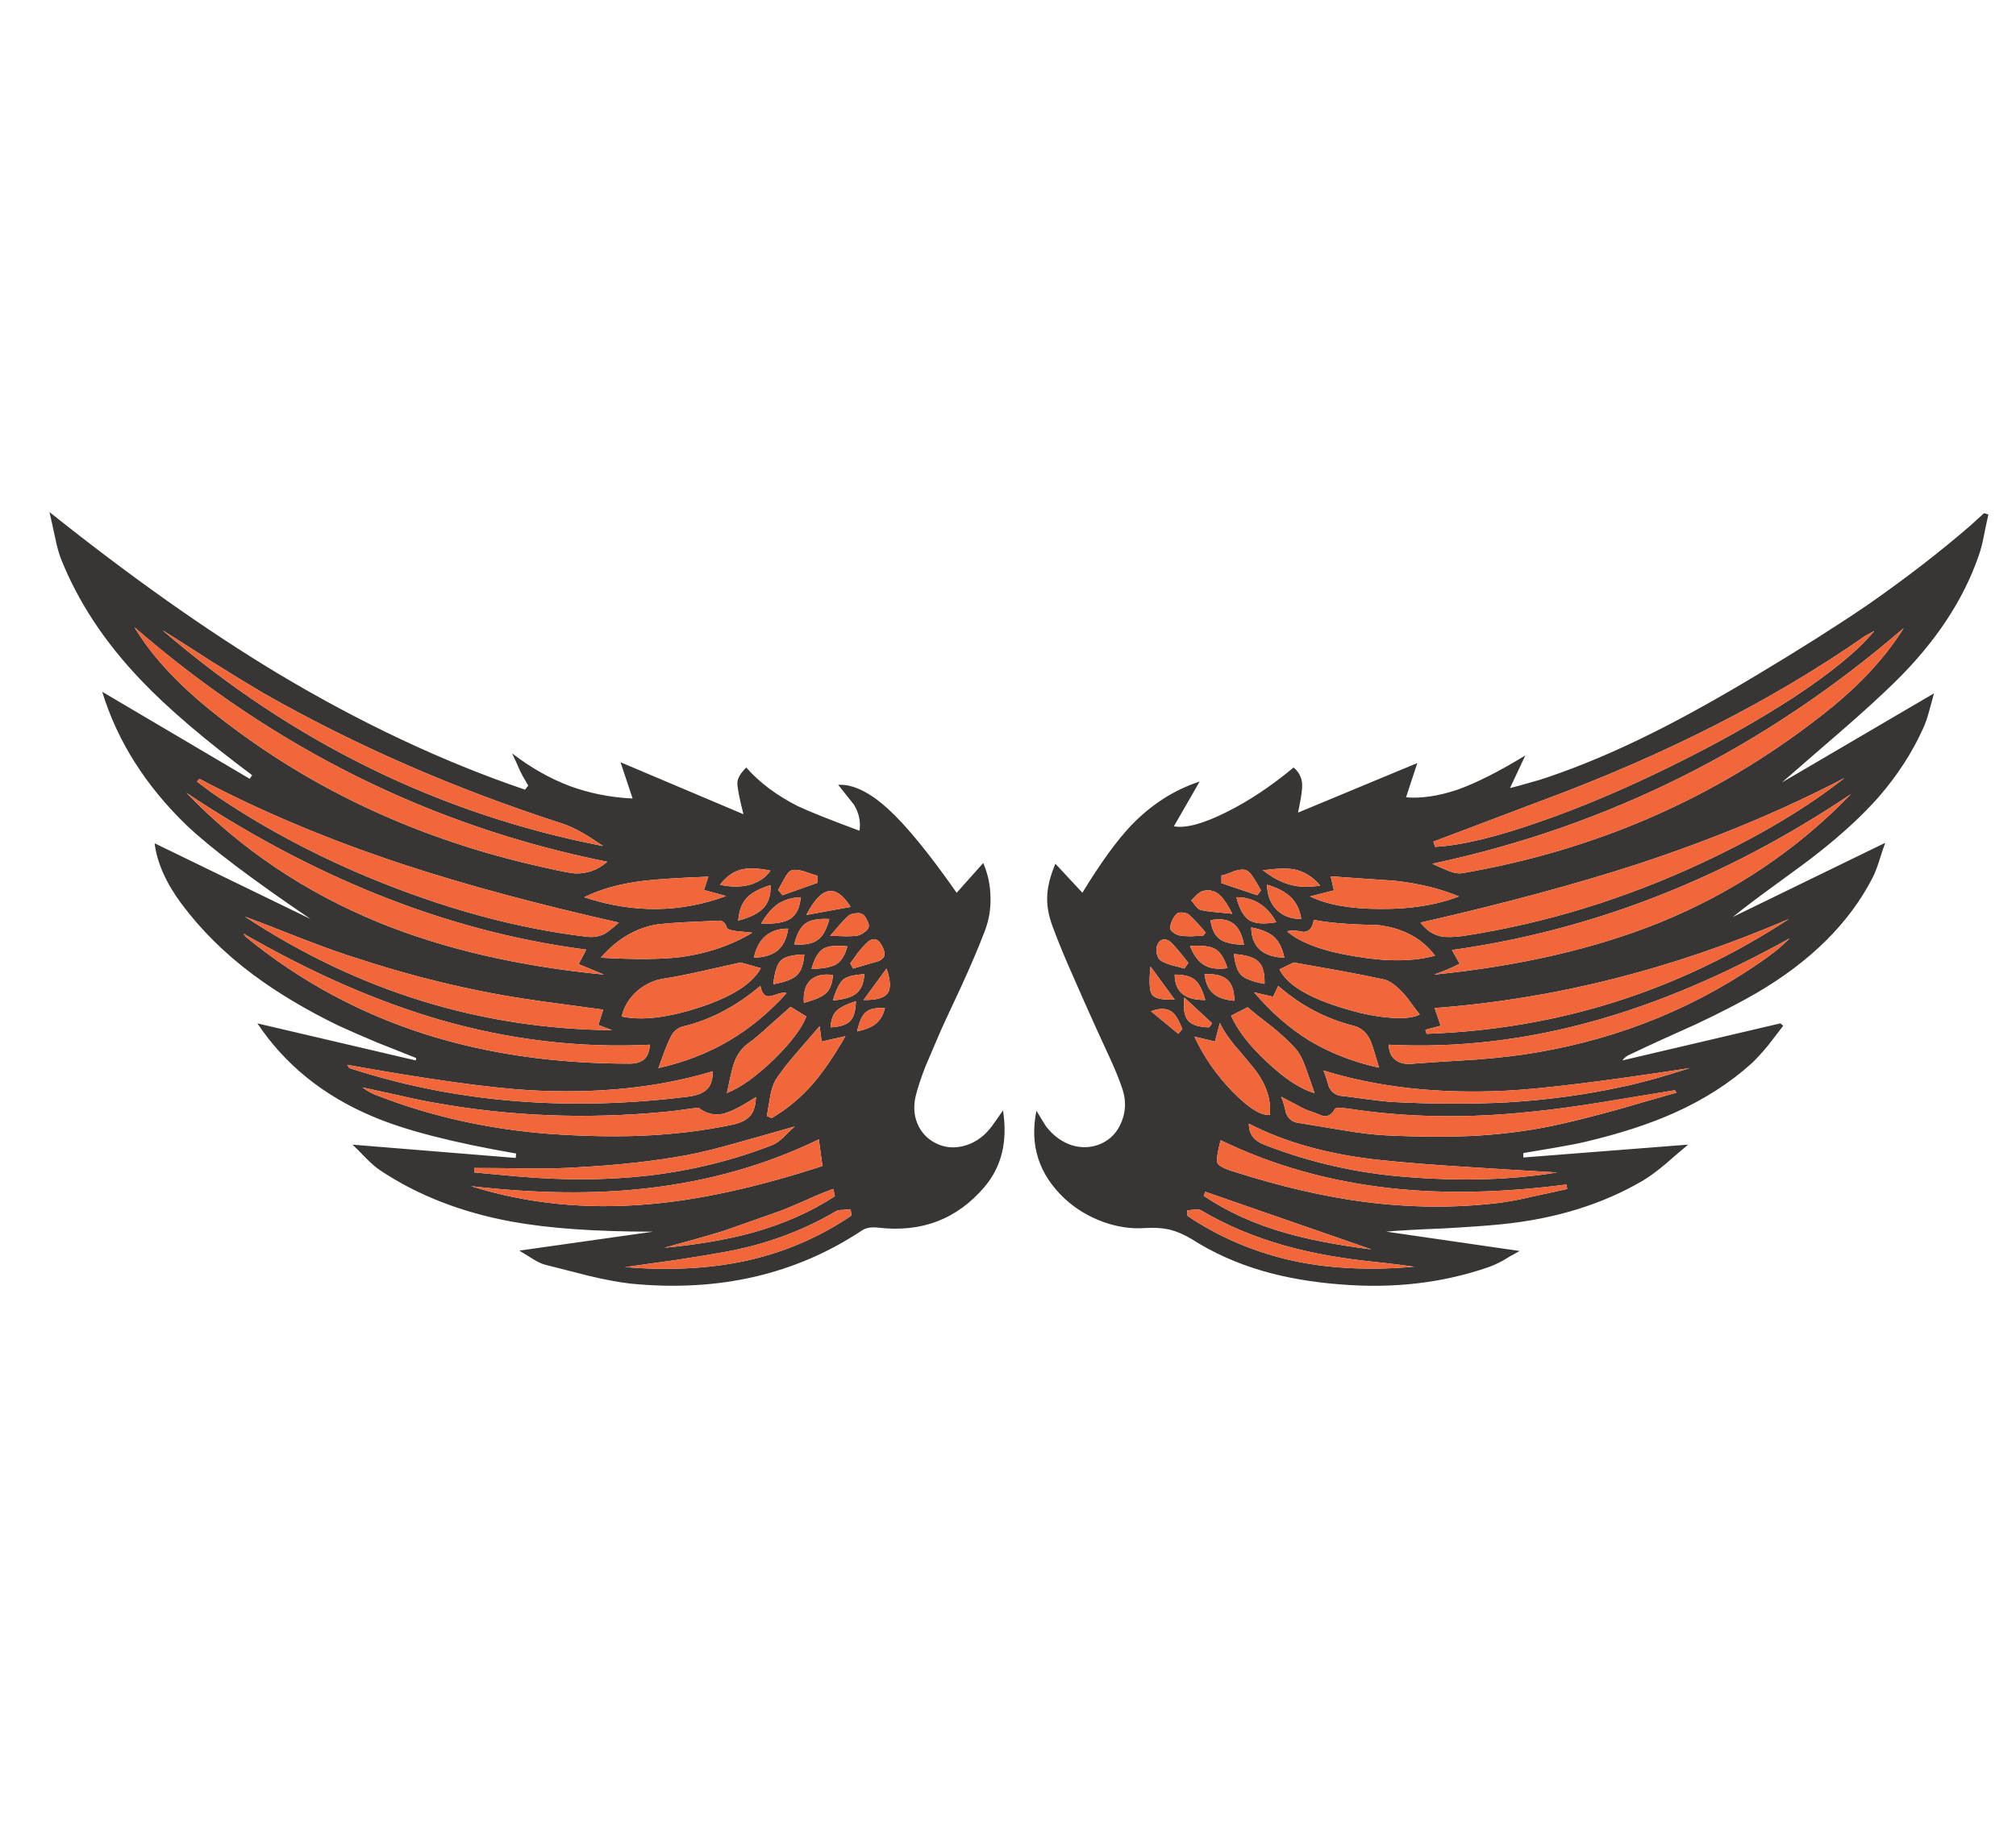 <?xml version="1.0" encoding="utf-8"?>
<!-- Generator: Adobe Illustrator 16.0.0, SVG Export Plug-In . SVG Version: 6.00 Build 0)  -->
<!DOCTYPE svg PUBLIC "-//W3C//DTD SVG 1.1//EN" "http://www.w3.org/Graphics/SVG/1.1/DTD/svg11.dtd">
<svg version="1.1" id="Layer_1" xmlns="http://www.w3.org/2000/svg" xmlns:xlink="http://www.w3.org/1999/xlink" x="0px" y="0px"
	 width="298.621px" height="273.104px" viewBox="0 0 298.621 273.104" enable-background="new 0 0 298.621 273.104"
	 xml:space="preserve">
<g>
	<path fill="#383635" d="M8.159,79.622c-0.518-2.388-0.795-3.642-0.835-3.76c12.019,9.591,23.243,17.532,33.669,23.82
		c12.338,7.4,24.596,13.173,36.775,17.313l0.477-0.598c-0.676-1.154-1.074-1.872-1.194-2.15c-0.398-0.916-0.795-1.791-1.193-2.626
		c2.746,2.108,5.591,3.721,8.536,4.835c2.906,1.073,6.01,1.69,9.313,1.852l-1.791-5.374l18.208,7.701
		c-0.637-2.508-0.935-4.08-0.896-4.715c0.04-0.638,0.477-1.374,1.313-2.209c1.951,2.227,4.497,4.137,7.642,5.73
		c1.792,0.835,4.835,2.05,9.133,3.642c0.199-1.354-0.08-2.647-0.834-3.879c-0.042-0.04-0.817-1.016-2.329-2.927
		c2.188-0.118,4.656,1.074,7.403,3.583c2.706,2.467,6.089,6.606,10.149,12.416l3.94-4.417c0.715,1.674,1.074,3.423,1.074,5.256
		c0.04,1.791-0.299,3.541-1.015,5.253c-0.757,1.988-1.831,4.516-3.224,7.581c-1.87,3.98-3.024,6.487-3.461,7.521
		c-1.076,2.508-1.713,4-1.912,4.479c-0.675,1.712-1.174,3.223-1.492,4.535c-0.358,1.632-0.199,3.104,0.478,4.418
		c0.637,1.234,1.631,2.131,2.985,2.688c1.313,0.518,2.687,0.538,4.119,0.061c1.432-0.478,2.646-1.373,3.642-2.688
		c0.279-0.356,0.855-1.174,1.731-2.448c0.716,4.577-0.2,8.358-2.747,11.344c-4.059,4.776-9.313,6.785-15.76,6.029
		c-0.996-0.118-1.79,0.021-2.388,0.418c-9.831,6.526-21.234,9.153-34.208,7.881c-1.791-0.198-3.92-0.599-6.388-1.193
		c-2.826-0.718-4.935-1.254-6.328-1.612c-0.478-0.119-1.074-0.396-1.791-0.836c-1.274-0.796-1.951-1.213-2.03-1.254l19.82-2.807
		c-8.557,0-15.542-0.496-20.954-1.492c-7.403-1.353-13.891-3.879-19.462-7.58c-0.596-0.399-1.293-0.995-2.089-1.791
		c-0.876-0.916-1.551-1.595-2.03-2.03l24.178,1.97l0.061-0.655c-9.433-1.632-16.517-3.463-21.253-5.492
		c-7.284-3.065-12.975-7.661-17.074-13.79l23.461,5.492l0.06-0.359c-2.587-1.035-4.538-1.811-5.85-2.327
		c-2.269-0.956-4.18-1.791-5.732-2.508c-4.815-2.348-9.034-4.875-12.656-7.583c-4.099-3.063-7.582-6.506-10.447-10.326
		c-2.348-3.146-3.701-6.169-4.06-9.074l23.104,11.224c-8.795-5.971-14.924-10.608-18.387-13.91
		c-6.09-5.892-10.249-12.479-12.478-19.76l21.85,12.894l0.358-0.538c-7.044-5.253-12.517-9.929-16.417-14.028
		c-5.373-5.61-9.333-11.6-11.88-17.969C8.735,82.051,8.438,80.976,8.159,79.622z M83.26,122.009
		c-15.92-5.135-30.686-11.581-44.297-19.342c-2.03-1.195-4.537-2.728-7.522-4.598c-3.262-2.11-5.731-3.682-7.401-4.717
		c19.342,16.638,41.112,27.304,65.31,31.999c-1.353-0.915-2.347-1.552-2.985-1.912C85.25,122.805,84.215,122.327,83.26,122.009z
		 M53.35,142.128c-2.348-0.717-5.214-1.733-8.596-3.044c-3.741-1.474-6.567-2.568-8.477-3.283
		c16.755,11.024,34.883,16.635,54.385,16.834l-2.029-0.777l0.716-2.268c-4.099-0.557-7.184-0.975-9.253-1.253
		c-3.621-0.52-6.665-1.037-9.134-1.554C65.071,145.59,59.201,144.038,53.35,142.128z M86.543,132.933
		c7.203,2.387,14.208,2.329,21.014-0.179l-3.284-0.896l0.656-1.97c-4.219,0.16-7.361,0.359-9.431,0.598
		C91.996,130.884,89.011,131.7,86.543,132.933z M89.946,127.68c-25.989-5.214-49.331-16.794-70.027-34.744
		c2.427,4.061,6.11,8.099,11.045,12.119c14.128,11.462,30.665,19.282,49.609,23.461c2.467,0.56,4.02,0.856,4.657,0.896
		C87.021,129.45,88.592,128.875,89.946,127.68z M89.529,138.367c0.478-0.28,1.193-0.837,2.148-1.674
		c-12.178-2.746-22.805-5.61-31.879-8.597c-11.104-3.66-21.194-7.899-30.267-12.715l-0.358,0.418
		c1.154,0.877,1.871,1.413,2.149,1.612c7.005,4.814,14.686,8.975,23.043,12.477c11.263,4.696,22.109,7.661,32.536,8.896
		C87.856,138.903,88.732,138.764,89.529,138.367z M85.708,142.843l1.134-2.148c-10.467-1.353-20.836-4.1-31.103-8.238
		c-9.632-3.9-19.005-8.896-28.119-14.984c7.999,8.278,17.472,14.666,28.417,19.163c9.632,3.942,20.775,6.527,33.431,7.762
		L85.708,142.843z M92.095,150.604c2.906,0.637,6.706,0.2,11.403-1.313c4.896-1.592,7.959-3.541,9.193-5.851l-2.985-0.837
		c-2.467,0.558-4.338,0.977-5.611,1.255c-2.269,0.517-4.199,0.896-5.792,1.134c-1.472,0.238-2.785,0.855-3.94,1.852
		C93.17,147.917,92.413,149.17,92.095,150.604z M65.111,151.082c-9.392-2.745-19.084-7.005-29.073-12.776l0.418,0.539
		c8,6.527,16.914,11.342,26.745,14.446c9.114,2.866,19.143,4.3,30.087,4.3c0.997,0,1.752-0.26,2.269-0.777
		c0.398-0.438,0.637-1.115,0.716-2.029C85.848,155.301,75.459,154.068,65.111,151.082z M94.901,168.276
		c4.855-0.199,9.432-0.757,13.731-1.671c1.194-0.279,2.049-0.737,2.566-1.374c0.478-0.599,0.737-1.494,0.776-2.687
		c-1.792,1.151-3.145,1.891-4.06,2.208c-1.552,0.637-3.025,0.438-4.417-0.596c-0.081-0.042-0.218-0.042-0.418,0
		c-0.198,0.038-0.358,0.058-0.477,0.058c-1.911,0.28-3.344,0.458-4.299,0.538c-11.501,1.074-22.705,0.637-33.61-1.313
		c-1.472-0.238-3.323-0.616-5.552-1.135c-3.422-0.757-5.233-1.153-5.433-1.194c0.637,0.519,1.414,0.938,2.329,1.255
		c7.801,3.023,16.159,4.895,25.073,5.609C86.125,168.336,90.722,168.436,94.901,168.276z M78.066,173.11
		c-3.503-0.041-6.109-0.06-7.821-0.06v0.657l6.507,0.599c6.805,0.596,13.193,0.554,19.164-0.121
		c6.566-0.757,12.775-2.288,18.626-4.597c0.437-0.199,0.935-0.557,1.493-1.074c0.676-0.678,1.233-1.214,1.67-1.612
		c-3.74,1.073-6.487,1.853-8.238,2.329c-3.025,0.875-5.592,1.514-7.701,1.91c-4.736,0.874-10.049,1.474-15.939,1.791
		C83.718,173.092,81.13,173.15,78.066,173.11z M51.739,158.247l1.731,0.536c14.965,4.616,31.104,5.85,48.416,3.7
		c1.274-0.159,2.19-0.497,2.746-1.015c0.638-0.557,0.957-1.474,0.957-2.746c-8.079,2.429-17.115,3.363-27.105,2.808
		c-6.048-0.359-15.063-1.612-27.042-3.764L51.739,158.247z M69.768,175.739c8.238,2.586,16.975,3.481,26.208,2.686
		c7.602-0.637,16.219-2.526,25.851-5.672l-0.539-3.94c-7.8,3.782-16.238,6.19-25.312,7.225
		C88.135,176.951,79.399,176.852,69.768,175.739z M173.883,122.427c1.75,0.318,4.338-0.378,7.76-2.089
		c3.303-1.633,6.627-3.842,9.971-6.626c0.955,0.795,1.373,1.831,1.254,3.104c-0.042,0.716-0.241,1.91-0.598,3.581l17.67-7.343
		l-1.67,5.074c2.228,0.2,4.774-0.177,7.642-1.132c2.864-1.035,6.208-2.729,10.028-5.075l-2.269,4.835
		c0.675-0.16,1.634-0.419,2.865-0.777c1.032-0.278,1.892-0.536,2.565-0.774c5.094-1.712,10.448-3.981,16.061-6.806
		c4.378-2.189,9.453-5.015,15.223-8.479c6.249-3.741,11.682-7.185,16.299-10.328c5.651-3.94,10.727-7.861,15.224-11.761l1.968-1.792
		l0.659,0.181c-0.158,0.675-0.38,1.712-0.659,3.104c-0.236,1.233-0.496,2.228-0.773,2.983c-2.271,6.608-6.41,12.855-12.418,18.746
		c-2.108,2.07-4.813,4.537-8.119,7.402c-3.78,3.265-6.645,5.752-8.599,7.464l22.509-13.194l-0.717,2.627
		c-0.277,1.033-0.576,1.89-0.896,2.566c-1.59,3.541-3.78,6.924-6.565,10.148c-2.389,2.706-5.354,5.451-8.896,8.239
		c-1.192,0.954-3.305,2.525-6.33,4.715c-2.742,1.988-4.873,3.604-6.387,4.835l22.565-10.983c-0.239,0.636-0.536,1.53-0.896,2.687
		c-0.317,0.994-0.637,1.811-0.955,2.446c-3.422,6.687-9.133,12.378-17.133,17.075c-2.39,1.392-5.393,2.944-9.015,4.656
		c-4.101,1.831-7.185,3.244-9.253,4.239c-0.518,0.239-0.816,0.377-0.896,0.418c-0.317,0.198-0.576,0.438-0.775,0.717l23.4-5.491
		l0.418,0.356c-0.994,1.274-1.729,2.229-2.207,2.865c-0.914,1.114-1.731,2.01-2.448,2.686c-3.265,2.946-7.125,5.415-11.581,7.403
		c-3.661,1.634-8.02,3.044-13.073,4.24c-1.194,0.277-2.728,0.575-4.599,0.893c-2.783,0.479-4.317,0.738-4.596,0.777v0.656
		l24.416-1.909c-1.513,1.272-2.627,2.228-3.344,2.866c-1.232,1.033-2.309,1.83-3.224,2.387c-6.052,3.582-13.134,5.771-21.253,6.566
		c-1.989,0.198-4.797,0.398-8.418,0.598c-3.94,0.159-6.766,0.315-8.478,0.478l19.763,2.867c-1.115,0.598-1.912,1.053-2.391,1.371
		c-0.877,0.479-1.609,0.816-2.209,1.016c-6.766,2.349-14.07,3.203-21.908,2.566c-4.182-0.317-8-0.974-11.463-1.969
		c-3.861-1.114-7.383-2.688-10.566-4.717c-1.114-0.678-2.209-1.154-3.285-1.433c-1.073-0.24-2.268-0.319-3.583-0.24
		c-2.07,0.16-4.158-0.139-6.267-0.895c-2.188-0.797-4.099-1.949-5.731-3.463c-3.821-3.582-5.214-7.921-4.179-13.014
		c0.797,1.311,1.273,2.088,1.434,2.326c1.074,1.393,2.367,2.329,3.879,2.807c1.514,0.438,2.965,0.338,4.357-0.298
		c1.354-0.639,2.33-1.691,2.926-3.165c0.638-1.553,0.697-3.145,0.178-4.775c-0.396-1.234-0.992-2.728-1.791-4.478
		c-0.915-1.99-1.592-3.463-2.027-4.418c-1.514-3.342-2.627-5.851-3.344-7.521c-1.354-3.027-2.408-5.573-3.165-7.643
		c-0.675-1.752-0.954-3.384-0.833-4.895c0.079-1.314,0.475-2.828,1.193-4.539l4,4.297c2.665-4.378,5.072-7.701,7.222-9.97
		c2.986-3.102,6.371-5.271,10.149-6.506L173.883,122.427z M187.674,131.083c0.038,1.553,0.516,2.785,1.43,3.701
		c0.918,0.915,2.131,1.374,3.644,1.374c-0.2-1.395-0.757-2.509-1.671-3.344C190.241,132.058,189.104,131.48,187.674,131.083z
		 M184.57,128.935c-0.36-0.16-0.938-0.12-1.733,0.119c-0.833,0.357-1.474,0.578-1.91,0.656v1.135l5.313,1.792l0.539-0.717
		c-0.44-0.795-0.777-1.374-1.016-1.731C185.363,129.51,184.967,129.092,184.57,128.935z M186.6,140.694
		c0.875,0.757,2.088,1.155,3.642,1.194c-0.278-1.354-0.775-2.369-1.494-3.044c-0.756-0.678-1.89-1.155-3.401-1.434
		C185.346,138.805,185.764,139.898,186.6,140.694z M182.659,136.815c-0.835-0.599-1.95-0.757-3.343-0.479
		c0.158,1.313,0.617,2.249,1.373,2.805c0.717,0.519,1.91,0.796,3.58,0.838C183.991,138.466,183.455,137.411,182.659,136.815z
		 M190.659,138.007c2.028,1.712,5.411,2.947,10.149,3.701c4.695,0.796,8.614,0.756,11.758-0.118c-1.948-2.587-4.773-4.1-8.476-4.536
		c-4.3-0.08-7.462-0.339-9.493-0.777c-0.16,1.195-0.677,1.791-1.552,1.791C191.932,137.829,191.137,137.808,190.659,138.007z
		 M189.046,136.634c-1.353-2.467-3.325-3.701-5.909-3.701c0.437,1.712,1.073,2.848,1.911,3.403
		C185.883,136.854,187.216,136.952,189.046,136.634z M187.076,128.935c1.354,1.073,2.706,1.791,4.061,2.148
		c1.313,0.357,2.785,0.396,4.418,0.119c-1.076-1.274-2.349-2.069-3.824-2.388C190.659,128.616,189.104,128.656,187.076,128.935z
		 M176.45,133.411c0.159,0.159,0.377,0.438,0.655,0.835c0.279,0.317,0.539,0.518,0.777,0.596c0.596,0.121,1.313,0.221,2.148,0.299
		c0.518,0.042,1.354,0.121,2.506,0.239c-0.676-1.313-1.253-2.188-1.73-2.627c-0.679-0.717-1.512-0.976-2.507-0.775
		c-0.278,0.04-0.599,0.218-0.957,0.538C176.948,132.914,176.648,133.211,176.45,133.411z M174.301,135.381
		c-0.279,0.278-0.496,0.596-0.656,0.956c-0.199,0.398-0.299,0.796-0.299,1.192c-0.041,0.16,0.119,0.381,0.478,0.659
		c0.356,0.237,0.678,0.378,0.956,0.417c0.478,0.079,1.035,0.119,1.671,0.119c0.397-0.04,0.975-0.06,1.729-0.06l0.418-0.477
		c-0.518-0.638-0.914-1.095-1.193-1.373c-0.518-0.558-0.955-0.996-1.313-1.313c-0.199-0.16-0.496-0.26-0.896-0.299
		C174.758,135.163,174.459,135.223,174.301,135.381z M171.377,140.156c-0.121,0.319-0.121,0.736,0,1.255
		c0.158,0.478,0.336,0.774,0.536,0.896c0.438,0.278,1.014,0.519,1.731,0.717c0.396,0.079,0.994,0.239,1.791,0.477l0.597-0.835
		c-0.558-0.716-0.976-1.234-1.253-1.553c-0.479-0.597-0.896-1.073-1.252-1.432c-0.439-0.398-0.858-0.557-1.256-0.478
		C171.834,139.321,171.535,139.639,171.377,140.156z M176.271,140.156c0.557,1.394,1.254,2.328,2.09,2.807
		c0.793,0.518,1.949,0.676,3.462,0.479c-0.478-1.474-1.077-2.408-1.792-2.808C179.354,140.196,178.102,140.038,176.271,140.156z
		 M176.986,145.172c-0.598-0.517-1.592-0.776-2.983-0.776c0,2.547,1.511,3.8,4.534,3.762
		C178.102,146.644,177.584,145.65,176.986,145.172z M179.734,147.202c0.674,0.597,1.709,0.954,3.103,1.072
		c0-1.432-0.337-2.467-1.015-3.103c-0.715-0.638-1.852-0.916-3.401-0.837C178.579,145.65,179.018,146.604,179.734,147.202z
		 M174.003,148.098l-3.583-4.897c-0.24,2.229-0.16,3.624,0.239,4.181C171.057,147.938,172.171,148.177,174.003,148.098z
		 M174.54,153.172l0.597-0.719c-0.516-1.272-0.996-2.088-1.432-2.446c-0.758-0.638-1.831-0.696-3.223-0.179L174.54,153.172z
		 M179.973,154.308l-3.045-0.719c1.354,2.946,3.244,5.672,5.672,8.181c2.389,2.428,4.219,3.563,5.493,3.401
		c0.237-2.427-0.638-4.836-2.628-7.223c-1.115-1.354-1.97-2.369-2.566-3.046c-0.996-1.193-1.73-2.309-2.209-3.345L179.973,154.308z
		 M179.076,152.217l0.479-0.597l-4.119-3.821c-0.199,1.592-0.021,2.727,0.537,3.402
		C176.527,151.838,177.563,152.175,179.076,152.217z M188.57,147.679l-2.807-0.657c2.467,2.907,5.174,5.274,8.118,7.105
		c3.104,1.87,6.566,3.225,10.388,4.06c-0.52-1.832-0.914-3.104-1.194-3.82c-0.519-1.273-1.371-2.07-2.566-2.389
		c-4.138-1.035-7.86-3.005-11.163-5.91L188.57,147.679z M189.523,143.62c1.154,2.348,4.478,4.317,9.972,5.91
		c2.269,0.677,4.397,1.095,6.388,1.253c2.069,0.159,3.541,0,4.416-0.479c-0.597-0.754-1.035-1.332-1.313-1.729
		c-0.479-0.677-0.935-1.234-1.375-1.672c-0.992-1.033-1.869-1.633-2.623-1.791c-1.831-0.398-4.04-0.835-6.629-1.313
		c-2.984-0.518-5.23-0.917-6.744-1.195L189.523,143.62z M187.313,145.769c0.043-1.592-0.256-2.688-0.896-3.284
		c-0.636-0.636-1.849-1.014-3.64-1.135c0.158,1.514,0.517,2.548,1.074,3.104C184.41,145.013,185.563,145.451,187.313,145.769z
		 M182.361,150.485c0.914,2.109,2.666,4.377,5.252,6.807c2.707,2.546,5.072,4.099,7.104,4.653c-0.557-1.631-0.975-2.822-1.253-3.578
		c-0.438-1.314-0.954-2.311-1.552-2.986c-0.877-0.994-2.051-2.089-3.521-3.284c-1.672-1.273-2.865-2.228-3.584-2.863
		L182.361,150.485z M115.199,133.948c-0.875,0.638-1.691,1.593-2.448,2.867c1.99,0.118,3.442-0.121,4.358-0.717
		c0.876-0.597,1.374-1.651,1.493-3.165C117.328,132.973,116.193,133.311,115.199,133.948z M115.915,132.636l5.195-1.852v-1.017
		c-0.875-0.278-1.533-0.497-1.971-0.655c-0.796-0.238-1.413-0.299-1.851-0.179c-0.358,0.119-0.716,0.517-1.075,1.193
		c-0.197,0.358-0.517,0.935-0.955,1.73L115.915,132.636z M109.647,128.875c-1.115,0.317-2.109,1.053-2.985,2.208
		c1.593,0.357,3.064,0.357,4.418,0c1.354-0.399,2.368-1.096,3.044-2.09C112.253,128.594,110.762,128.555,109.647,128.875z
		 M110.602,133.053c-0.716,0.756-1.134,1.871-1.253,3.344c1.83-0.478,3.105-1.135,3.821-1.97c0.716-0.798,1.035-1.891,0.955-3.285
		C112.453,131.661,111.279,132.297,110.602,133.053z M109.049,137.949c-0.835-0.12-1.292-0.278-1.371-0.479
		c-0.2-0.638-0.538-0.996-1.016-1.074c-0.557,0.04-0.975,0.059-1.253,0.059c-1.751,0.081-3.064,0.139-3.94,0.179
		c-1.512,0.081-2.827,0.181-3.94,0.299c-3.224,0.479-6.07,2.13-8.537,4.956c4.895,0.279,8.754,0.258,11.582-0.06
		c4.058-0.519,7.681-1.731,10.865-3.642C110.323,138.067,109.528,137.99,109.049,137.949z M116.751,137.59
		c-1.313-0.04-2.428,0.32-3.344,1.074c-0.876,0.756-1.452,1.831-1.731,3.225c1.551-0.039,2.746-0.417,3.582-1.134
		C116.055,140.038,116.552,138.982,116.751,137.59z M117.647,139.917c1.551,0.121,2.706-0.099,3.463-0.657
		c0.755-0.517,1.332-1.55,1.73-3.103c-1.631-0.079-2.805,0.14-3.521,0.656C118.562,137.372,118.005,138.406,117.647,139.917z
		 M98.484,155.618c-0.2,0.518-0.518,1.395-0.956,2.629c3.901-0.877,7.422-2.25,10.566-4.12c3.025-1.792,5.832-4.119,8.418-6.985
		c-0.28-0.081-0.657-0.06-1.135,0.061c-0.517,0.197-0.896,0.317-1.134,0.357c-0.836,0.239-1.374-0.26-1.613-1.492
		c-3.622,3.063-7.462,5.075-11.521,6.028c-0.317,0.079-0.658,0.26-1.015,0.539c-0.318,0.278-0.558,0.596-0.716,0.954
		C99.1,154.107,98.801,154.783,98.484,155.618z M119.08,148.574c1.671-0.438,2.786-0.937,3.343-1.492
		c0.558-0.558,0.876-1.433,0.955-2.627c-1.473-0.199-2.586,0.061-3.343,0.774C119.277,145.99,118.959,147.101,119.08,148.574z
		 M110.722,154.665c-1.036,0.794-1.752,1.909-2.15,3.341c-0.239,0.838-0.537,2.151-0.895,3.938c2.069-0.834,4.396-2.505,6.984-5.014
		c2.506-2.467,4.099-4.576,4.775-6.328l-2.329-1.434c-0.677,0.598-1.711,1.513-3.104,2.747
		C112.772,153.071,111.677,153.987,110.722,154.665z M114.542,145.829c1.751-0.32,2.925-0.775,3.521-1.374
		c0.598-0.558,0.957-1.573,1.075-3.044c-1.751,0.04-2.906,0.338-3.462,0.896C115.12,142.824,114.741,143.998,114.542,145.829z
		 M122.96,138.664c0.636,0,1.433,0.021,2.388,0.06c0.716,0,1.292-0.04,1.731-0.119c0.319-0.081,0.656-0.259,1.015-0.538
		c0.357-0.238,0.557-0.497,0.597-0.774c0.039-0.278-0.06-0.617-0.299-1.017c-0.16-0.396-0.378-0.676-0.657-0.835
		c-0.239-0.159-0.577-0.199-1.015-0.121c-0.438,0.042-0.755,0.14-0.955,0.3c-0.397,0.317-0.836,0.756-1.313,1.313
		C124.174,137.251,123.675,137.829,122.96,138.664z M121.944,140.576c-0.755,0.476-1.333,1.473-1.73,2.983
		c1.75-0.039,2.985-0.277,3.701-0.717c0.716-0.476,1.253-1.353,1.61-2.626C123.855,140.019,122.661,140.137,121.944,140.576z
		 M127.019,141.232c-0.238,0.357-0.597,0.856-1.074,1.492l0.417,0.775c2.149-0.637,3.323-0.976,3.522-1.015
		c0.637-0.198,1.016-0.518,1.135-0.956c0.039-0.398-0.1-0.896-0.418-1.491c-0.636-1.114-1.432-1.175-2.388-0.18
		C127.855,140.216,127.458,140.675,127.019,141.232z M122.72,132.037c-1.074,0.199-2.168,1.374-3.283,3.523l6.567-1.194
		C124.89,132.615,123.795,131.838,122.72,132.037z M131.496,147.142c0.478-0.717,0.418-1.93-0.178-3.643l-3.403,4.657
		C129.786,148.196,130.979,147.859,131.496,147.142z M126.9,147.142c0.676-0.597,1.055-1.533,1.134-2.807
		c-1.512,0.081-2.548,0.338-3.105,0.776c-0.556,0.479-1.074,1.514-1.552,3.104C125.01,148.098,126.184,147.739,126.9,147.142z
		 M121.707,154.308l-0.298-2.27c-0.756,0.875-1.891,2.188-3.403,3.938c-1.314,1.511-2.349,2.847-3.104,4
		c-0.358,0.599-0.637,1.451-0.836,2.567c-0.118,0.635-0.278,1.57-0.478,2.805l0.717,0.299c2.268-1.313,4.337-3.046,6.208-5.193
		c1.513-1.791,3.084-4.101,4.715-6.925L121.707,154.308z M125.944,151.261c0.519-0.518,0.796-1.493,0.836-2.924
		c-1.472,0.476-2.449,0.975-2.926,1.492c-0.478,0.476-0.756,1.272-0.835,2.388C124.452,152.136,125.427,151.818,125.944,151.261z
		 M128.274,149.948c-0.558,0.437-0.997,1.395-1.314,2.865c1.154-0.238,2.05-0.596,2.686-1.073c0.717-0.558,1.194-1.354,1.434-2.389
		C129.766,149.272,128.83,149.469,128.274,149.948z M123.437,176.156c-0.955,0.316-2.267,0.854-3.94,1.611
		c-1.79,0.795-3.123,1.354-3.999,1.671c-4.258,1.514-7.083,2.508-8.477,2.985c-1.153,0.357-2.587,0.775-4.298,1.253
		c-1.91,0.518-3.343,0.914-4.297,1.194c5.013-0.479,9.392-1.234,13.133-2.27c4.538-1.273,8.576-3.063,12.118-5.374L123.437,176.156z
		 M123.855,179.439c-5.054,2.985-10.627,5.016-16.715,6.088c-1.95,0.359-4.378,0.76-7.284,1.194
		c-3.223,0.438-5.652,0.777-7.283,1.016c6.407,0.517,12.219,0.237,17.432-0.836c5.891-1.231,11.264-3.502,16.119-6.807l-0.119-0.895
		c-0.518,0-0.895,0.021-1.134,0.06C124.393,179.26,124.053,179.318,123.855,179.439z M185.643,168.515
		c0.398,0.479,1.035,0.875,1.912,1.193c6.606,2.547,13.473,4.1,20.596,4.656c8.24,0.677,15.742,0.456,22.508-0.656
		c-5.573-0.318-9.83-0.576-12.776-0.775c-5.294-0.317-9.81-0.678-13.551-1.076c-7.483-0.795-13.931-2.585-19.342-5.372
		C184.988,167.319,185.206,167.995,185.643,168.515z M192.33,166.365c1.434,0.239,3.602,0.597,6.506,1.074
		c2.589,0.438,4.738,0.696,6.45,0.774c4.854,0.239,9.291,0.261,13.31,0.062c4.659-0.28,9.018-0.896,13.076-1.852
		c2.27-0.518,5.055-1.234,8.359-2.149c1.869-0.557,4.636-1.353,8.297-2.388l-0.239-0.356c-4.655,0.754-8.157,1.331-10.508,1.729
		c-4.177,0.676-7.699,1.153-10.567,1.433c-9.509,1.034-18.563,0.896-27.16-0.418c-1.313-0.198-2.028-0.179-2.148,0.062
		c-0.439,0.795-1.016,1.135-1.73,1.014c-0.799-0.317-1.375-0.536-1.731-0.656c-0.64-0.197-1.374-0.535-2.209-1.015
		c-0.997-0.518-1.753-0.916-2.269-1.194c0.236,0.519,0.478,1.313,0.715,2.389C190.798,165.748,191.415,166.245,192.33,166.365z
		 M175.912,180.156c4.855,3.262,10.229,5.513,16.121,6.744c5.253,1.073,11.063,1.334,17.43,0.774
		c-1.313-0.197-3.242-0.437-5.791-0.715c-4.895-0.479-9.333-1.273-13.311-2.388c-4.538-1.273-8.698-3.025-12.479-5.256
		c-0.199-0.117-0.52-0.157-0.955-0.117c-0.479,0.077-0.836,0.117-1.076,0.117L175.912,180.156z M178.301,177.17
		c3.461,2.348,7.501,4.179,12.119,5.494c3.422,0.992,7.66,1.81,12.715,2.446l-24.598-8.537L178.301,177.17z M182.779,173.59
		c6.845,2.188,13.271,3.682,19.281,4.476c6.808,0.876,13.375,0.936,19.699,0.182c1.434-0.16,3.165-0.479,5.193-0.957
		c1.154-0.238,2.887-0.616,5.197-1.133l-0.121-0.657c-9.514,1.233-18.209,1.412-26.09,0.536c-9.033-0.994-17.412-3.362-25.133-7.104
		c-0.479,1.831-0.637,2.944-0.479,3.344C180.491,172.712,181.305,173.15,182.779,173.59z M276.327,94.188
		c-13.65,9.514-29.67,17.671-48.058,24.478l-15.94,6.028l0.237,0.777c3.822-0.2,8.977-1.432,15.463-3.701
		c6.09-2.108,12.537-4.836,19.343-8.179s12.875-6.745,18.209-10.208c5.69-3.742,9.71-7.046,12.058-9.91L276.327,94.188z
		 M276.385,100.159c2.189-2.268,4.061-4.637,5.612-7.104c-20.574,17.751-43.858,29.394-69.849,34.924
		c0.518,0.239,1.295,0.576,2.33,1.015c0.873,0.358,1.609,0.478,2.209,0.358c19.818-3.422,37.449-11.144,52.894-23.163
		C272.208,104.158,274.477,102.149,276.385,100.159z M263.491,140.515c0.237-0.199,0.776-0.696,1.612-1.494
		c-9.871,5.494-19.385,9.534-28.537,12.121c-10.346,2.944-20.635,4.158-30.862,3.642c0.037,1.154,0.437,1.95,1.192,2.388
		c0.599,0.397,1.435,0.538,2.506,0.42c2.031-0.16,5.096-0.359,9.193-0.599c3.581-0.278,6.607-0.639,9.076-1.075
		c12.576-2.148,23.918-6.826,34.029-14.028C262.616,141.212,263.213,140.754,263.491,140.515z M274.176,117.651
		c-18.586,12.497-38.285,20.196-59.103,23.104l1.137,2.03c-0.956,0.478-1.593,0.774-1.912,0.896
		c-0.198,0.079-0.815,0.318-1.851,0.715c12.658-1.273,23.781-3.84,33.371-7.702C256.766,132.237,266.217,125.888,274.176,117.651z
		 M242.537,128.039c-9.193,2.983-19.898,5.869-32.118,8.654c0.794,1.075,1.791,1.752,2.983,2.03c0.838,0.16,1.971,0.141,3.404-0.06
		c12.137-1.87,23.979-5.512,35.521-10.924c8.396-3.94,15.362-8.101,20.894-12.478C264.027,120.079,253.799,124.336,242.537,128.039z
		 M206.539,130.487c-4.219-0.279-7.364-0.498-9.434-0.656l0.478,2.088l-3.522,0.896c2.547,1.234,6.01,1.852,10.389,1.852
		c4.457,0.04,8.337-0.577,11.641-1.852C213.344,131.661,210.16,130.884,206.539,130.487z M211.134,152.574l0.181,0.598
		c19.463-0.677,37.353-6.348,53.668-17.015c-17.351,7.48-34.844,11.88-52.476,13.192l0.896,2.626L211.134,152.574z M240.387,160.992
		c1.193-0.239,2.865-0.657,5.016-1.253c1.115-0.318,2.744-0.816,4.895-1.492c-12.693,1.948-21.709,3.063-27.042,3.342
		c-10.069,0.518-19.144-0.479-27.222-2.984c0.236,0.519,0.496,1.292,0.775,2.327c0.356,0.838,0.975,1.313,1.85,1.435
		c0.199,0,1.432,0.158,3.701,0.477c1.513,0.199,2.746,0.338,3.703,0.419c6.168,0.318,11.918,0.339,17.254,0.06
		C229.283,162.962,234.975,162.185,240.387,160.992z"/>
	<path fill="#F2673A" d="M240.387,160.992c-5.412,1.191-11.104,1.97-17.072,2.326c-5.334,0.28-11.086,0.261-17.254-0.059
		c-0.955-0.081-2.189-0.22-3.703-0.419c-2.269-0.317-3.5-0.477-3.7-0.477c-0.875-0.12-1.492-0.597-1.851-1.435
		c-0.277-1.035-0.537-1.81-0.774-2.327c8.079,2.507,17.151,3.502,27.222,2.984c5.333-0.278,14.35-1.394,27.042-3.342
		c-2.149,0.676-3.778,1.174-4.894,1.491C243.252,160.335,241.581,160.753,240.387,160.992z M211.134,152.574l2.269-0.598
		l-0.896-2.626c17.632-1.313,35.125-5.712,52.476-13.192c-16.315,10.667-34.205,16.337-53.668,17.015L211.134,152.574z
		 M206.539,130.487c3.621,0.397,6.807,1.175,9.551,2.328c-3.304,1.274-7.184,1.892-11.641,1.852c-4.379,0-7.842-0.617-10.389-1.852
		l3.522-0.896l-0.478-2.088C199.174,129.989,202.32,130.207,206.539,130.487z M276.385,100.159c-1.908,1.99-4.177,4-6.804,6.029
		c-15.444,12.02-33.074,19.741-52.894,23.163c-0.6,0.119-1.336,0-2.209-0.358c-1.035-0.438-1.813-0.775-2.33-1.015
		c25.99-5.53,49.273-17.173,69.849-34.924C280.445,95.522,278.575,97.892,276.385,100.159z M274.176,117.651
		c-7.959,8.237-17.41,14.585-28.357,19.042c-9.59,3.861-20.713,6.429-33.369,7.702c1.033-0.396,1.65-0.636,1.85-0.715
		c0.319-0.121,0.956-0.418,1.912-0.896l-1.137-2.03C235.891,137.848,255.59,130.148,274.176,117.651z M273.221,115.263
		c-5.529,4.376-12.498,8.537-20.894,12.478c-11.542,5.412-23.384,9.054-35.521,10.924c-1.435,0.2-2.566,0.22-3.404,0.06
		c-1.192-0.278-2.189-0.956-2.983-2.03c12.22-2.785,22.925-5.67,32.118-8.654C253.799,124.336,264.027,120.079,273.221,115.263z
		 M263.491,140.515c-0.277,0.239-0.875,0.697-1.789,1.374c-10.111,7.203-21.453,11.88-34.029,14.028
		c-2.469,0.438-5.495,0.797-9.077,1.075c-4.098,0.238-7.16,0.438-9.191,0.599c-1.072,0.118-1.908-0.021-2.508-0.42
		c-0.756-0.438-1.154-1.232-1.191-2.388c10.229,0.518,20.518-0.696,30.861-3.642c9.154-2.587,18.666-6.627,28.537-12.121
		C264.268,139.819,263.729,140.316,263.491,140.515z M276.327,94.188l1.312-0.715c-2.348,2.863-6.367,6.167-12.058,9.91
		c-5.334,3.462-11.403,6.864-18.209,10.208c-6.806,3.343-13.253,6.07-19.343,8.179c-6.486,2.27-11.641,3.501-15.463,3.701
		l-0.237-0.777l15.94-6.028C246.657,111.86,262.676,103.701,276.327,94.188z M180.329,172.275c-0.158-0.398,0-1.513,0.478-3.344
		c7.723,3.741,16.101,6.109,25.135,7.104c7.879,0.876,16.576,0.697,26.088-0.536l0.121,0.657c-2.311,0.517-4.043,0.895-5.196,1.133
		c-2.028,0.479-3.761,0.797-5.192,0.957c-6.326,0.754-12.894,0.694-19.699-0.182c-6.011-0.794-12.438-2.288-19.283-4.476
		C181.305,173.15,180.491,172.712,180.329,172.275z M178.301,177.17l0.236-0.597l24.598,8.537
		c-5.056-0.638-9.293-1.454-12.715-2.446C185.802,181.349,181.764,179.518,178.301,177.17z M176.927,179.2
		c0.437-0.04,0.757,0,0.956,0.117c3.78,2.229,7.94,3.981,12.479,5.256c3.978,1.113,8.416,1.909,13.311,2.388
		c2.549,0.278,4.479,0.518,5.791,0.715c-6.367,0.56-12.177,0.299-17.43-0.774c-5.893-1.231-11.266-3.482-16.121-6.744l-0.059-0.839
		C176.092,179.318,176.45,179.278,176.927,179.2z M192.33,166.365c-0.915-0.12-1.532-0.617-1.852-1.493
		c-0.237-1.075-0.479-1.87-0.715-2.389c0.516,0.278,1.271,0.678,2.269,1.194c0.835,0.479,1.569,0.816,2.209,1.015
		c0.356,0.12,0.933,0.339,1.731,0.656c0.715,0.121,1.291-0.219,1.73-1.014c0.12-0.239,0.835-0.26,2.148-0.062
		c8.597,1.313,17.651,1.452,27.16,0.418c2.868-0.278,6.391-0.757,10.567-1.433c2.351-0.398,5.853-0.977,10.508-1.73l0.239,0.357
		c-3.661,1.035-6.428,1.831-8.297,2.388c-3.305,0.915-6.09,1.633-8.359,2.149c-4.061,0.955-8.417,1.57-13.076,1.852
		c-4.019,0.199-8.455,0.179-13.31-0.062c-1.712-0.078-3.86-0.338-6.45-0.774C195.932,166.962,193.764,166.605,192.33,166.365z
		 M187.555,169.708c-0.878-0.318-1.514-0.716-1.912-1.193c-0.438-0.52-0.656-1.195-0.656-2.03
		c5.412,2.787,11.857,4.577,19.343,5.372c3.741,0.398,8.257,0.759,13.551,1.076c2.946,0.199,7.203,0.457,12.776,0.775
		c-6.766,1.112-14.268,1.333-22.508,0.656C201.025,173.808,194.16,172.255,187.555,169.708z M123.855,179.439
		c0.198-0.121,0.538-0.18,1.015-0.18c0.239-0.039,0.616-0.06,1.134-0.06l0.119,0.895c-4.855,3.305-10.228,5.574-16.119,6.807
		c-5.213,1.073-11.024,1.353-17.432,0.836c1.631-0.237,4.061-0.576,7.283-1.016c2.905-0.436,5.333-0.835,7.284-1.194
		C113.228,184.454,118.801,182.425,123.855,179.439z M123.437,176.156l0.239,1.072c-3.542,2.311-7.581,4.101-12.118,5.374
		c-3.741,1.034-8.12,1.789-13.133,2.27c0.955-0.28,2.388-0.678,4.297-1.194c1.711-0.478,3.145-0.896,4.298-1.253
		c1.394-0.479,4.219-1.473,8.477-2.985c0.876-0.317,2.209-0.876,3.999-1.671C121.169,177.012,122.481,176.474,123.437,176.156z
		 M128.274,149.948c0.556-0.479,1.492-0.676,2.805-0.597c-0.24,1.033-0.717,1.831-1.434,2.389c-0.636,0.478-1.532,0.835-2.686,1.073
		C127.277,151.342,127.716,150.384,128.274,149.948z M125.944,151.261c-0.518,0.557-1.492,0.875-2.925,0.956
		c0.079-1.114,0.358-1.912,0.835-2.388c0.477-0.519,1.454-1.017,2.926-1.492C126.74,149.769,126.463,150.744,125.944,151.261z
		 M121.707,154.308l3.521-0.777c-1.631,2.824-3.202,5.133-4.715,6.924c-1.871,2.147-3.94,3.882-6.208,5.193l-0.717-0.299
		c0.2-1.233,0.36-2.17,0.478-2.805c0.199-1.116,0.478-1.97,0.836-2.567c0.755-1.153,1.79-2.488,3.104-4
		c1.512-1.751,2.647-3.064,3.403-3.938L121.707,154.308z M126.9,147.142c-0.717,0.596-1.891,0.956-3.523,1.075
		c0.478-1.592,0.996-2.627,1.552-3.104c0.557-0.438,1.593-0.695,3.105-0.776C127.955,145.609,127.576,146.545,126.9,147.142z
		 M131.496,147.142c-0.517,0.717-1.71,1.054-3.582,1.015l3.403-4.657C131.915,145.212,131.974,146.425,131.496,147.142z
		 M122.72,132.037c1.075-0.199,2.17,0.578,3.284,2.329l-6.567,1.194C120.552,133.411,121.646,132.237,122.72,132.037z
		 M127.019,141.232c0.439-0.557,0.836-1.016,1.194-1.374c0.956-0.994,1.752-0.936,2.388,0.18c0.318,0.596,0.458,1.093,0.418,1.491
		c-0.119,0.438-0.498,0.757-1.135,0.956c-0.2,0.04-1.374,0.379-3.522,1.015l-0.417-0.775
		C126.421,142.088,126.781,141.59,127.019,141.232z M121.944,140.576c0.717-0.438,1.911-0.558,3.582-0.359
		c-0.357,1.273-0.895,2.15-1.61,2.626c-0.716,0.438-1.952,0.678-3.701,0.717C120.611,142.049,121.189,141.052,121.944,140.576z
		 M122.96,138.664c0.715-0.835,1.214-1.413,1.492-1.731c0.477-0.557,0.916-0.995,1.313-1.313c0.2-0.16,0.518-0.259,0.955-0.3
		c0.438-0.078,0.776-0.038,1.015,0.121c0.279,0.16,0.497,0.438,0.657,0.835c0.239,0.399,0.338,0.738,0.299,1.017
		c-0.04,0.278-0.24,0.536-0.597,0.774c-0.358,0.279-0.696,0.457-1.015,0.538c-0.438,0.079-1.015,0.119-1.731,0.119
		C124.393,138.685,123.596,138.664,122.96,138.664z M114.542,145.829c0.198-1.831,0.578-3.004,1.134-3.522
		c0.557-0.557,1.711-0.855,3.462-0.896c-0.119,1.471-0.478,2.486-1.075,3.044C117.467,145.054,116.293,145.509,114.542,145.829z
		 M110.722,154.665c0.955-0.679,2.05-1.595,3.283-2.748c1.392-1.234,2.427-2.149,3.104-2.747l2.329,1.434
		c-0.677,1.752-2.27,3.861-4.775,6.328c-2.588,2.509-4.916,4.18-6.984,5.015c0.357-1.788,0.655-3.103,0.895-3.939
		C108.97,156.574,109.686,155.459,110.722,154.665z M119.08,148.574c-0.12-1.475,0.198-2.585,0.955-3.345
		c0.756-0.715,1.87-0.975,3.343-0.774c-0.079,1.194-0.397,2.069-0.955,2.627C121.865,147.639,120.75,148.137,119.08,148.574z
		 M98.484,155.618c0.317-0.835,0.616-1.512,0.895-2.03c0.158-0.357,0.397-0.676,0.716-0.954c0.357-0.279,0.698-0.459,1.015-0.539
		c4.06-0.954,7.9-2.965,11.521-6.028c0.239,1.232,0.776,1.731,1.613,1.492c0.238-0.04,0.617-0.16,1.134-0.357
		c0.478-0.12,0.855-0.142,1.135-0.061c-2.586,2.866-5.394,5.193-8.418,6.985c-3.144,1.87-6.665,3.243-10.566,4.12
		C97.966,157.013,98.284,156.136,98.484,155.618z M117.647,139.917c0.358-1.511,0.915-2.545,1.672-3.103
		c0.716-0.518,1.89-0.735,3.521-0.656c-0.398,1.552-0.975,2.585-1.73,3.103C120.353,139.819,119.198,140.038,117.647,139.917z
		 M116.751,137.59c-0.2,1.393-0.696,2.448-1.493,3.165c-0.835,0.717-2.03,1.095-3.582,1.134c0.279-1.394,0.855-2.468,1.731-3.225
		C114.323,137.91,115.438,137.55,116.751,137.59z M109.049,137.949c0.479,0.04,1.274,0.118,2.389,0.238
		c-3.184,1.91-6.807,3.124-10.865,3.642c-2.828,0.317-6.687,0.338-11.582,0.06c2.467-2.826,5.313-4.478,8.537-4.956
		c1.113-0.118,2.428-0.218,3.94-0.299c0.876-0.04,2.188-0.098,3.94-0.179c0.279,0,0.697-0.02,1.253-0.059
		c0.478,0.079,0.816,0.437,1.016,1.074C107.757,137.671,108.214,137.829,109.049,137.949z M110.602,133.053
		c0.677-0.756,1.852-1.392,3.522-1.911c0.081,1.395-0.239,2.487-0.955,3.285c-0.716,0.835-1.991,1.492-3.821,1.97
		C109.468,134.924,109.886,133.81,110.602,133.053z M109.647,128.875c1.115-0.32,2.606-0.281,4.477,0.118
		c-0.676,0.996-1.69,1.69-3.044,2.09c-1.354,0.357-2.825,0.357-4.418,0C107.538,129.928,108.532,129.192,109.647,128.875z
		 M115.199,133.948c0.995-0.637,2.129-0.976,3.403-1.015c-0.12,1.513-0.617,2.568-1.493,3.165c-0.916,0.596-2.368,0.835-4.358,0.717
		C113.507,135.541,114.323,134.585,115.199,133.948z M116.213,130.127c0.359-0.677,0.717-1.074,1.075-1.193
		c0.438-0.12,1.054-0.06,1.851,0.18c0.438,0.157,1.096,0.376,1.971,0.654v1.017l-5.195,1.852l-0.657-0.777
		C115.696,131.063,116.016,130.487,116.213,130.127z M182.361,150.485l2.445-1.252c0.717,0.637,1.912,1.59,3.584,2.863
		c1.471,1.195,2.646,2.29,3.521,3.284c0.598,0.677,1.113,1.672,1.552,2.986c0.279,0.756,0.696,1.947,1.253,3.578
		c-2.029-0.556-4.396-2.107-7.104-4.653C185.027,154.862,183.275,152.595,182.361,150.485z M187.313,145.769
		c-1.75-0.317-2.902-0.756-3.461-1.313c-0.558-0.558-0.916-1.592-1.074-3.104c1.793,0.121,3.004,0.499,3.64,1.135
		C187.057,143.082,187.355,144.177,187.313,145.769z M189.523,143.62l2.09-1.017c1.514,0.278,3.76,0.678,6.744,1.195
		c2.59,0.478,4.799,0.915,6.629,1.313c0.755,0.158,1.632,0.757,2.625,1.791c0.439,0.438,0.896,0.996,1.373,1.672
		c0.279,0.397,0.718,0.977,1.313,1.729c-0.875,0.479-2.347,0.638-4.416,0.479c-1.989-0.158-4.118-0.576-6.388-1.253
		C194,147.938,190.678,145.968,189.523,143.62z M188.57,147.679l0.775-1.611c3.301,2.905,7.024,4.875,11.162,5.91
		c1.195,0.318,2.049,1.114,2.566,2.389c0.279,0.717,0.676,1.988,1.195,3.82c-3.822-0.835-7.285-2.188-10.389-4.06
		c-2.943-1.832-5.652-4.198-8.119-7.105L188.57,147.679z M179.076,152.217c-1.514-0.042-2.549-0.378-3.105-1.016
		c-0.557-0.676-0.734-1.811-0.535-3.402l4.117,3.821L179.076,152.217z M179.973,154.308l0.717-2.75
		c0.478,1.037,1.213,2.151,2.209,3.345c0.596,0.677,1.451,1.69,2.565,3.046c1.991,2.387,2.866,4.796,2.628,7.223
		c-1.275,0.16-3.104-0.976-5.494-3.401c-2.427-2.509-4.318-5.234-5.671-8.181L179.973,154.308z M174.54,153.172l-4.06-3.343
		c1.394-0.519,2.465-0.459,3.224,0.179c0.437,0.357,0.917,1.174,1.433,2.446L174.54,153.172z M174.003,148.098
		c-1.833,0.079-2.946-0.16-3.343-0.717c-0.398-0.557-0.48-1.951-0.239-4.181L174.003,148.098z M179.734,147.202
		c-0.717-0.599-1.155-1.553-1.313-2.867c1.55-0.079,2.687,0.199,3.401,0.837c0.678,0.636,1.015,1.671,1.015,3.103
		C181.445,148.156,180.408,147.799,179.734,147.202z M176.986,145.172c0.598,0.479,1.115,1.472,1.551,2.984
		c-3.023,0.039-4.534-1.214-4.534-3.762C175.396,144.396,176.389,144.656,176.986,145.172z M176.271,140.156
		c1.83-0.119,3.084,0.039,3.761,0.478c0.715,0.399,1.313,1.334,1.792,2.808c-1.514,0.197-2.668,0.039-3.463-0.479
		C177.525,142.485,176.827,141.55,176.271,140.156z M171.377,140.156c0.158-0.519,0.457-0.836,0.895-0.954
		c0.396-0.079,0.815,0.079,1.254,0.478c0.357,0.357,0.775,0.835,1.252,1.432c0.279,0.318,0.697,0.837,1.254,1.553l-0.596,0.835
		c-0.797-0.237-1.396-0.397-1.793-0.477c-0.717-0.198-1.291-0.438-1.73-0.717c-0.2-0.12-0.378-0.418-0.536-0.896
		C171.256,140.894,171.256,140.476,171.377,140.156z M174.301,135.381c0.158-0.158,0.457-0.218,0.896-0.179
		c0.398,0.039,0.695,0.139,0.896,0.299c0.357,0.317,0.794,0.756,1.313,1.313c0.279,0.278,0.675,0.735,1.193,1.373l-0.418,0.477
		c-0.757,0-1.332,0.021-1.73,0.06c-0.637,0-1.193-0.04-1.672-0.119c-0.277-0.04-0.598-0.181-0.955-0.417
		c-0.357-0.277-0.518-0.499-0.479-0.659c0-0.396,0.102-0.794,0.299-1.192C173.805,135.977,174.021,135.659,174.301,135.381z
		 M176.45,133.411c0.198-0.199,0.499-0.497,0.896-0.895c0.357-0.319,0.678-0.499,0.956-0.538c0.995-0.2,1.828,0.059,2.507,0.775
		c0.478,0.438,1.055,1.313,1.73,2.627c-1.15-0.119-1.989-0.198-2.506-0.239c-0.835-0.079-1.553-0.179-2.148-0.299
		c-0.238-0.079-0.498-0.278-0.777-0.596C176.827,133.85,176.609,133.571,176.45,133.411z M187.076,128.935
		c2.027-0.277,3.583-0.317,4.654-0.12c1.476,0.318,2.748,1.113,3.824,2.388c-1.634,0.278-3.104,0.238-4.418-0.119
		C189.782,130.726,188.43,130.007,187.076,128.935z M189.046,136.634c-1.831,0.318-3.163,0.22-3.998-0.297
		c-0.838-0.557-1.476-1.691-1.911-3.403C185.723,132.933,187.693,134.167,189.046,136.634z M190.659,138.007
		c0.478-0.2,1.272-0.179,2.388,0.06c0.875,0,1.393-0.596,1.553-1.791c2.029,0.438,5.192,0.698,9.492,0.777
		c3.701,0.438,6.526,1.949,8.477,4.536c-3.145,0.875-7.063,0.915-11.76,0.118C196.07,140.954,192.688,139.72,190.659,138.007z
		 M186.6,140.694c-0.836-0.796-1.254-1.89-1.254-3.282c1.514,0.277,2.646,0.756,3.402,1.434c0.719,0.675,1.216,1.689,1.494,3.044
		C188.688,141.85,187.475,141.451,186.6,140.694z M182.659,136.815c0.796,0.597,1.332,1.651,1.61,3.165
		c-1.672-0.042-2.865-0.319-3.582-0.838c-0.754-0.557-1.213-1.492-1.371-2.805C180.709,136.058,181.823,136.216,182.659,136.815z
		 M186.779,131.918l-0.539,0.717l-5.313-1.792v-1.135c0.437-0.079,1.077-0.299,1.91-0.656c0.796-0.239,1.373-0.278,1.733-0.119
		c0.396,0.158,0.794,0.576,1.193,1.253C186.002,130.545,186.339,131.123,186.779,131.918z M187.674,131.083
		c1.43,0.396,2.566,0.975,3.402,1.73c0.914,0.835,1.471,1.949,1.671,3.344c-1.513,0-2.728-0.459-3.644-1.374
		C188.189,133.868,187.712,132.636,187.674,131.083z M69.768,175.739c9.632,1.112,18.368,1.213,26.208,0.297
		c9.074-1.033,17.512-3.441,25.312-7.225l0.539,3.94c-9.632,3.146-18.249,5.035-25.851,5.672
		C86.743,179.221,78.006,178.324,69.768,175.739z M53.47,158.783l-1.731-0.536l-0.298-0.479c11.979,2.15,20.994,3.403,27.042,3.764
		c9.99,0.557,19.026-0.379,27.105-2.808c0,1.272-0.319,2.189-0.957,2.746c-0.556,0.519-1.472,0.854-2.746,1.015
		C84.573,164.633,68.435,163.4,53.47,158.783z M78.066,173.11c3.064,0.04,5.652-0.019,7.761-0.178
		c5.89-0.317,11.203-0.917,15.939-1.791c2.109-0.396,4.675-1.035,7.701-1.91c1.751-0.478,4.498-1.256,8.238-2.329
		c-0.437,0.398-0.994,0.936-1.67,1.612c-0.558,0.519-1.056,0.875-1.493,1.074c-5.851,2.309-12.06,3.84-18.626,4.597
		c-5.97,0.675-12.358,0.717-19.164,0.121l-6.507-0.599v-0.657C71.957,173.051,74.563,173.069,78.066,173.11z M94.901,168.276
		c-4.179,0.159-8.776,0.061-13.791-0.301c-8.915-0.716-17.272-2.586-25.073-5.609c-0.915-0.317-1.691-0.736-2.329-1.255
		c0.2,0.041,2.011,0.438,5.433,1.194c2.229,0.519,4.08,0.896,5.552,1.135c10.905,1.949,22.109,2.388,33.61,1.313
		c0.955-0.08,2.388-0.258,4.299-0.538c0.119,0,0.279-0.019,0.477-0.058c0.2-0.042,0.337-0.042,0.418,0
		c1.392,1.032,2.865,1.231,4.417,0.596c0.915-0.317,2.269-1.056,4.06-2.208c-0.04,1.191-0.298,2.088-0.776,2.687
		c-0.518,0.637-1.373,1.095-2.566,1.374C104.333,167.52,99.756,168.076,94.901,168.276z M65.111,151.082
		c10.348,2.985,20.736,4.219,31.163,3.701c-0.08,0.914-0.318,1.592-0.716,2.029c-0.517,0.519-1.272,0.777-2.269,0.777
		c-10.945,0-20.973-1.434-30.087-4.3c-9.831-3.104-18.746-7.919-26.745-14.446l-0.418-0.539
		C46.027,144.077,55.719,148.337,65.111,151.082z M85.708,142.843l3.76,1.553c-12.656-1.233-23.799-3.819-33.431-7.762
		c-10.945-4.497-20.417-10.885-28.417-19.163c9.114,6.09,18.487,11.084,28.119,14.984c10.267,4.139,20.636,6.886,31.103,8.238
		L85.708,142.843z M92.095,150.604c0.318-1.434,1.075-2.687,2.269-3.761c1.155-0.996,2.468-1.613,3.94-1.852
		c1.593-0.237,3.522-0.617,5.792-1.134c1.272-0.278,3.144-0.697,5.611-1.255l2.985,0.837c-1.233,2.31-4.297,4.259-9.193,5.851
		C98.801,150.804,95.001,151.24,92.095,150.604z M86.543,132.933c2.468-1.232,5.452-2.049,8.955-2.446
		c2.07-0.238,5.212-0.438,9.431-0.598l-0.656,1.97l3.284,0.896C100.751,135.262,93.747,135.32,86.543,132.933z M89.946,127.68
		c-1.354,1.195-2.925,1.771-4.716,1.731c-0.637-0.04-2.19-0.336-4.657-0.896c-18.944-4.179-35.481-11.999-49.609-23.461
		c-4.936-4.021-8.618-8.059-11.045-12.119C40.615,110.885,63.958,122.466,89.946,127.68z M89.529,138.367
		c-0.796,0.396-1.672,0.535-2.627,0.417c-10.427-1.234-21.273-4.199-32.536-8.896c-8.358-3.502-16.038-7.662-23.043-12.477
		c-0.278-0.2-0.995-0.735-2.149-1.612l0.358-0.418c9.073,4.815,19.163,9.056,30.267,12.715c9.074,2.986,19.701,5.851,31.879,8.597
		C90.722,137.529,90.006,138.086,89.529,138.367z M53.35,142.128c5.851,1.91,11.721,3.462,17.611,4.655
		c2.469,0.518,5.513,1.034,9.134,1.554c2.07,0.278,5.154,0.696,9.253,1.253l-0.716,2.268l2.029,0.777
		c-19.501-0.2-37.629-5.811-54.385-16.834c1.91,0.715,4.736,1.81,8.477,3.283C48.136,140.395,51.002,141.411,53.35,142.128z
		 M83.26,122.009c0.955,0.318,1.989,0.796,3.104,1.432c0.638,0.359,1.632,0.997,2.985,1.912
		c-24.197-4.695-45.968-15.361-65.31-31.999c1.67,1.035,4.139,2.606,7.401,4.717c2.985,1.871,5.493,3.402,7.522,4.598
		C52.574,110.428,67.34,116.874,83.26,122.009z"/>
</g>
</svg>
